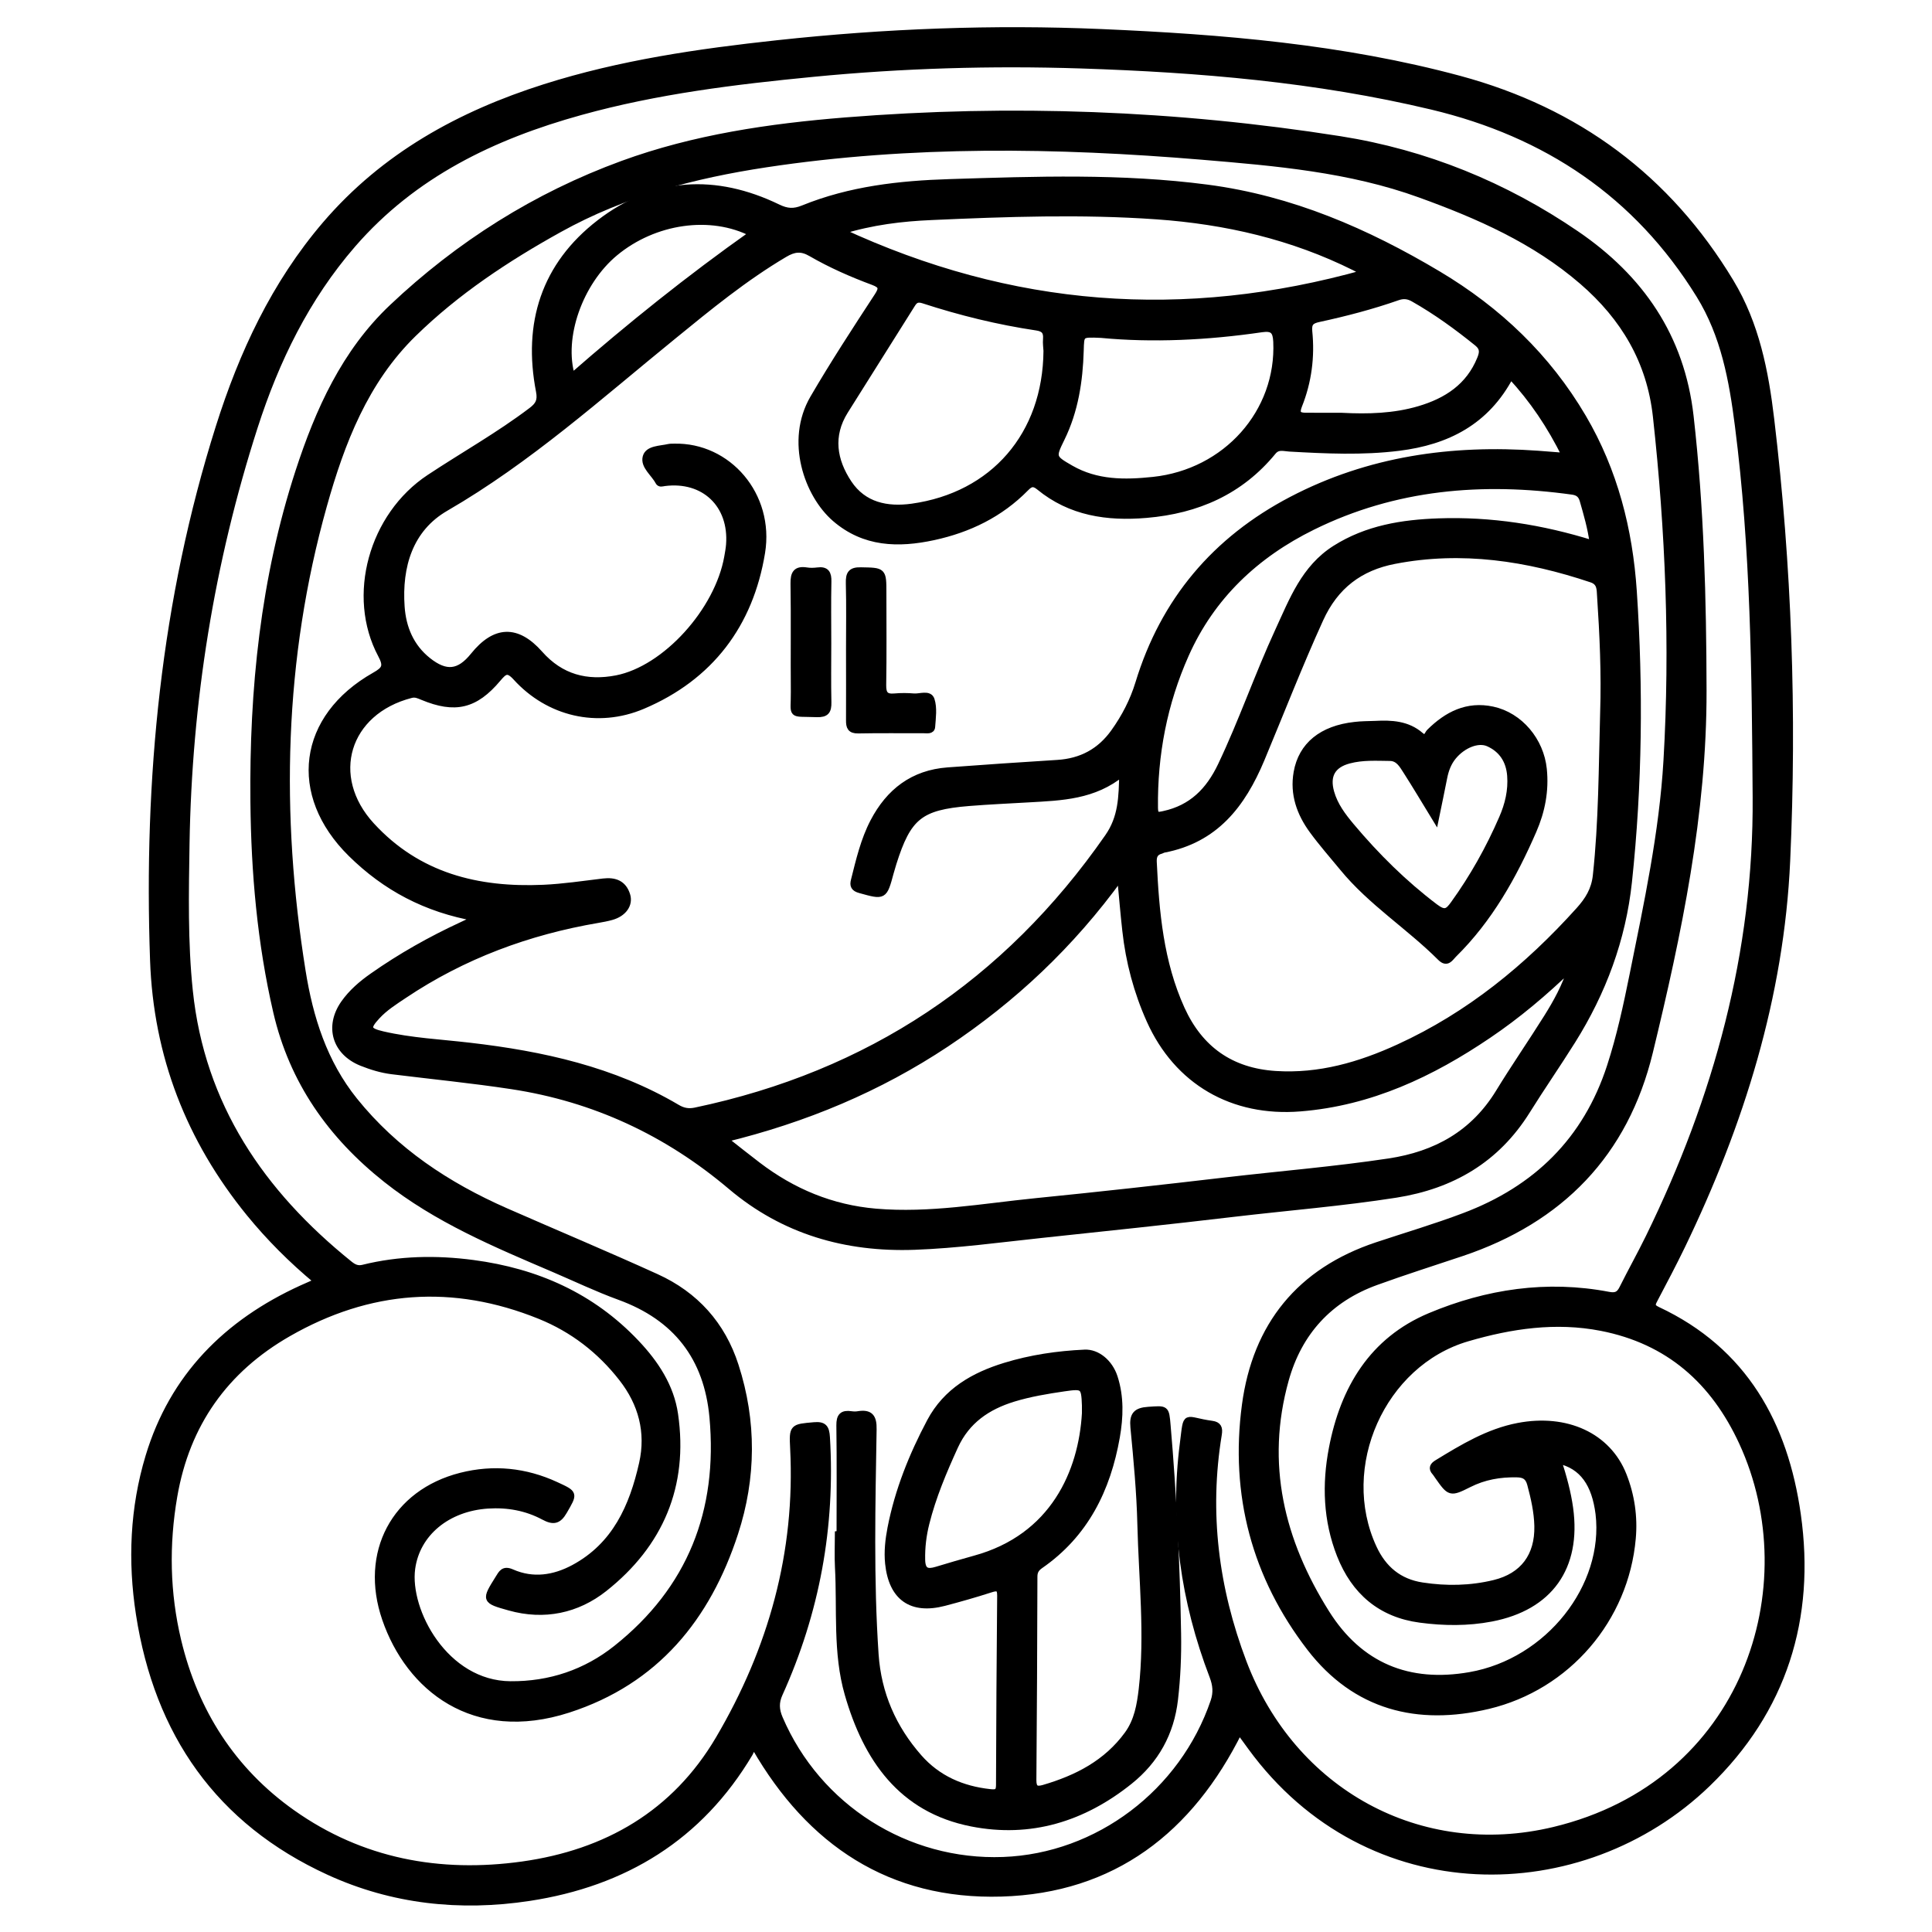 <?xml version="1.0" encoding="utf-8"?>
<!-- Generator: Adobe Illustrator 23.0.0, SVG Export Plug-In . SVG Version: 6.00 Build 0)  -->
<svg version="1.0" xmlns="http://www.w3.org/2000/svg" xmlns:xlink="http://www.w3.org/1999/xlink" x="0px" y="0px"
	 viewBox="0 0 3000 3000" style="enable-background:new 0 0 3000 3000;" xml:space="preserve">
<style type="text/css">
	.st0{stroke:#000000;stroke-width:10;stroke-miterlimit:10;}
</style>
<g id="Layer_1">
</g>
<g id="Layer_2">
	<g>
		<path class="st0" d="M491.5,1988.7c-38.6-32.1-73.2-66.7-104.3-104.8c-93.2-114.6-144-244.8-149.2-393.1
			c-9.9-281.3,16.8-558,101.9-827.4c36.2-114.6,86.3-222.3,165.4-314.8c91.4-106.7,208.9-171.2,340.5-213
			c117.7-37.4,239.3-55,361.6-68.2c167.1-18.1,334.7-24.5,502.6-17.3c187.6,8.1,374.5,23.5,556.8,72.7
			c181.8,49.2,322.9,153.3,420.5,315.2c39.6,65.6,53.9,138.9,62.7,213c27.2,227.7,35.2,456.6,24.8,685.5
			c-9.5,210.7-71.7,409-163.1,598.3c-13.3,27.5-27.6,54.5-41.8,81.5c-3.9,7.4-7.4,12.5,3.8,17.7c134.9,63.1,197.8,177.9,217.6,317.8
			c22.9,161-21.7,303.8-140,418c-194.3,187.6-526.8,192.6-708.9-57c-5.8-8-11.6-16-18-24.7C1848,2842,1728.3,2934.9,1555,2940
			c-172.2,5.1-297.4-79-382.3-226.2c-5.8,0.2-6.6,5.2-8.5,8.6c-77.6,130.7-194.7,201.9-342.5,224.4c-107,16.3-212.1,5.1-310.8-40.1
			c-171.4-78.5-266.2-215.6-294.8-400.1c-12.8-82.6-9.3-165.1,14.8-244.9c37.4-124,121.2-208,237.7-261.1c6.4-2.9,13-5.7,19.4-8.6
			C488.5,1991.7,489,1991.1,491.5,1988.7z M2419.5,2267.6c8.3,26,14.9,49.8,18.3,74.5c12.5,91.5-31.3,153.5-122.1,170.9
			c-36.6,7-73.7,6.6-110.4,1.7c-61.3-8.1-102.1-43.3-124.5-100.1c-21.2-53.9-23.1-109.7-12.3-165.8c17.7-92.4,62.6-167.6,152-205.1
			c88.4-37.1,181.6-51.1,277.3-32.8c11.5,2.2,16.8-0.6,21.6-10.3c13.3-26.7,27.9-52.7,41-79.5c105.4-215.6,167.8-441.9,166.1-683.3
			c-1.3-192.7-3-385.4-27.6-577c-9-70.5-21.6-140.3-60.1-202.6c-96.9-156.8-237.8-250.5-415.2-292.9c-179.2-42.8-361.7-58-545.2-64
			c-138.7-4.5-277.3-0.4-415.5,13c-121.7,11.8-243,26.6-361.2,59.4c-135.9,37.6-259.4,96.8-354,205.8
			c-72.1,83.1-119.2,179.9-152.5,283.4c-67.7,210.4-102.3,426.5-105.9,647.5c-1.2,76.1-2.8,152.5,5.1,228.1
			c18.5,178.2,111.6,314.2,248,424.1c6.3,5.1,12.4,8.5,21.3,6.3c56.5-14,113.5-15,171-7.4c98.2,13,184.3,50.9,253.2,123.8
			c29.9,31.6,53.7,67.5,60,110.9c16.1,110.8-22.9,201.8-109.5,270.4c-42.3,33.5-93.4,44.4-147.2,29.3
			c-38.7-10.8-38.4-11.2-17.4-44.8c5.1-8.1,8-15.2,20.9-9.5c32.9,14.5,65.8,9.4,96.5-7.1c64.3-34.7,91-94.9,106.1-161.9
			c11-48.8-1.1-93.5-31.5-132.4c-33.8-43.4-76.4-76.3-127.6-97c-134.5-54.4-265.1-44.7-390.6,27.3
			c-98.2,56.3-157.9,140.4-177.3,252.8c-13,75.4-11.6,150.3,6.1,224.4c26.4,110.5,84.7,201.7,177.5,267.4
			c107.2,75.9,228.8,98.3,357.3,80.4c130.6-18.3,236.7-79.4,304.9-195.2c81.9-139.1,124.1-289.1,115.8-451.7
			c-1.7-32.8-0.9-32.3,32.2-35.2c14.8-1.3,18.7,3.3,19.6,18.2c8.4,138.9-16,271.7-73.3,398.4c-6.2,13.6-5.5,25.1,0.2,38.4
			c59.2,138.1,197.2,225.7,347.2,220.1c147-5.5,278.8-105.2,326.9-246.5c4.7-13.9,3.4-25.8-1.6-39c-44.8-116.9-62.1-237.4-46-362
			c6.2-48.4,0.7-35.8,44.7-29.8c10.2,1.4,12,6.5,10.4,16.2c-20,121.5-4.9,239.2,38.5,353.8c76.2,201.1,274,310.6,482.4,260.6
			c298.3-71.6,395.4-378.3,292.1-602.2c-44-95.2-114.2-157.6-218.7-178c-70.9-13.8-140.1-3.5-208.2,16.4
			c-132.3,38.8-203.9,199.6-145.5,325.5c15.1,32.6,39.4,53.2,75.5,58.7c37.7,5.8,75.3,5.1,112.2-3.9c44.7-10.9,68-42.3,67-88.7
			c-0.5-22.1-5.4-43.5-11.1-64.9c-3.3-12.4-10.1-15.5-21.2-15.7c-26-0.5-50.6,3.7-74.2,15.6c-29.3,14.7-29.6,14.1-48.7-13
			c-1.2-1.7-2.3-3.6-3.7-5.2c-6.4-6.8-3.1-11,3.4-14.9c39.5-24.1,79-48.1,125.3-57c75-14.4,139.3,15.2,163.4,76
			c12.5,31.5,17.3,64.7,14.3,98.3c-11,125.1-101,230.5-224.2,259.9c-109.7,26.1-206,1.7-276.6-89.8
			c-85.5-110.9-119.3-238.4-100.8-377c16.5-123.6,84.8-208.3,205-248.2c45.1-15,90.8-28.5,135.2-45.3
			c111.5-42,189.2-117.5,226.6-232.4c15.2-46.7,25.5-94.5,35.2-142.6c22.2-110,46-219.9,52.6-332.3c10.4-178.5,3.1-356.7-16.4-534.4
			c-9.4-85.8-49.9-153.8-114.4-209.6c-74-64-161.6-102.4-251.9-135.1c-109.3-39.7-224.4-49.4-339-59
			c-225.8-18.8-451.6-22.2-676.6,11.8c-112.3,17-220.9,45.3-321.3,101.1c-81.8,45.4-159.4,96.7-226.3,162.1
			c-75.2,73.4-111.9,168.7-139.5,267.2c-66.8,238.1-72,479.5-33.1,722.5c11.6,72.7,33.4,142.3,80.9,201.3
			c63,78.3,144,131.8,234.9,171.8c77.9,34.2,156.5,67.1,233.9,102.3c60.5,27.5,102.2,73.7,122.7,137.4c28,86.6,27.3,174.3-0.7,260.1
			c-42.8,131.2-122.7,229.9-258.7,273.9c-147.3,47.6-247.4-33.9-284.2-140.7c-35.3-102.5,14.5-195.9,117.4-222
			c50.6-12.8,100.1-7.8,147.7,14.2c29.2,13.5,28.4,12.8,12.3,40.7c-8.7,15-16.4,16.5-31.5,8.4c-26.7-14.3-56.1-19.6-86.7-17.6
			c-62.8,4.1-110.3,43.1-117.8,98c-9,65.7,51.5,179.4,152.9,180.1c61.3,0.5,117-18.3,164.3-55.9c115.5-91.8,163-213.2,149.7-359.2
			c-8.5-92.8-56.7-154.9-144.7-186.9c-34.6-12.6-68-28.6-101.9-43.1c-90.7-38.8-181.7-76.8-260.2-139
			c-85.9-68.1-145.6-152.5-170.6-260.4c-24.8-107.2-34.3-216.1-35.4-325.8c-1.8-174.4,15.6-346.4,69.9-513.1
			c30.9-94.8,71.5-185.1,145.3-254.9c103.9-98.2,223.1-173.5,357.6-222.7c111.6-40.8,228.6-57.8,346.4-67.3
			c256.9-20.6,513-11,767.6,29.1c133,21,255.9,71.1,367,147c99.6,68,163.2,159.3,177.2,283c16.1,141.6,19.8,283.6,20.1,425.8
			c0.4,191.1-38.6,376.9-83.3,561.3c-38.3,157.9-138.4,260.5-291.8,312.1c-44.4,14.9-89.1,29-133.1,45
			c-72.7,26.3-119.9,78.1-140.5,151.9c-36.4,130.3-7,250.5,63.3,362.2c51.8,82.2,127.8,113.4,223,96.7
			c122.3-21.4,213.4-138.1,200-250.9C2476.7,2304.8,2458,2275.9,2419.5,2267.6z"/>
		<path class="st0" d="M740,1425.6c-78.9-13.7-141.8-47.7-194.8-99.9c-93.6-92.2-77.9-212,36.7-276.8c16.1-9.1,19.3-14.6,9.8-32.3
			c-48.5-91-14.2-215.9,75.1-274.9c52.7-34.9,107.9-65.8,158.4-104.1c10.9-8.2,14.9-15.3,12.1-29.9
			c-20.5-105.4,8.1-195.7,93.7-261.7c85.6-66,180.2-70.7,276.9-23.9c14.2,6.9,24.8,7.5,39.3,1.6c72.8-29.6,149.7-38.2,227.5-40.6
			c133.5-4.2,266.9-8.9,400.2,8.6c130.2,17.1,247,67.8,358.4,134.2c93.3,55.7,169.5,128.2,224.8,222.2
			c49,83.4,72.1,174.5,78.5,269.7c10.1,150.6,8.5,301.3-7.5,451.5c-9.5,89.1-40.1,171.2-87.6,246.9c-23,36.7-47.7,72.3-70.6,109
			c-47.3,75.6-116.5,115.9-203.3,129.6c-83.6,13.1-167.8,19.8-251.8,29.7c-99.4,11.8-199,22.2-298.6,32.8
			c-65.7,7-131.2,16-197.3,18.4c-106.4,3.8-203-24-284.9-93.3c-99.2-83.9-212.1-136.6-340.3-156.1c-61.8-9.4-124-15.5-186-23.2
			c-16.3-2-31.9-6.8-47.2-12.9c-40.7-16.4-52.6-56.1-27.5-92.1c12-17.1,27.7-30.5,44.7-42.4c43.7-30.7,90.1-56.8,138.5-79.2
			C723.4,1433.7,729.6,1430.6,740,1425.6z M1742.9,1200.3c-44.2,36.5-94.9,37.7-145,40.6c-31.2,1.8-62.5,3.2-93.6,5.7
			c-75.7,6.2-94.4,21.4-117.3,94c-1.5,4.7-2.9,9.5-4.2,14.3c-10.2,37.8-10.1,37.3-47.3,27c-9.6-2.6-11.3-7-9.2-15
			c7.8-31,15-62.2,29.9-90.8c24.5-46.9,61.6-75.5,115.5-79.5c56.7-4.2,113.4-8.1,170.1-11.6c37.2-2.3,66.4-17.8,88.1-48.3
			c16.7-23.4,29.6-48.3,38-75.7c39.1-128.4,119.2-222.9,237.6-284.9c120.1-62.8,248.9-80.8,382.6-71.2c13,0.9,26,2,42.5,3.3
			c-23.6-47.7-50.5-87.6-84.9-124.8c-37.7,71.9-99,102.3-173.3,111.6c-56.7,7.1-113.5,4.4-170.2,1.2c-8.9-0.5-17.9-4.1-25.5,5.2
			c-50.8,61.9-117.8,91.1-196.5,97.8c-60.8,5.2-117.9-3.1-166.6-43.1c-9.2-7.5-14-5.1-21,2c-39.6,40.3-88.4,63.9-142.9,75.7
			c-54.7,11.8-107.5,10.7-153-28.6c-42.9-37.1-72.5-120.7-33.9-186.9c31.5-54,65.6-106.3,99.8-158.6c7.9-12,6.9-16.9-6.8-22
			c-33.3-12.4-65.9-26.7-96.6-44.5c-15.1-8.8-26.6-7.1-40.9,1.4c-62.1,36.7-117.7,82.3-173.2,127.6
			C930.6,615.3,820.9,714.2,692,788.8c-55.8,32.3-73.1,90.5-68.7,153.4c2.3,32.8,14.5,62.3,41.3,83.6c28,22.2,48.5,19.8,70.6-7.6
			c33.4-41.5,67.5-43,102.9-3c32.6,36.9,73,47.4,119.4,38.4c75.7-14.8,157.4-105,172.1-188.8c1.1-6.3,2.3-12.6,2.8-19
			c4.8-62.2-39.1-104-100.7-96c-3.5,0.5-7.2,2.2-9.3-1.9c-6.8-13-23.3-24.4-19.4-38.4c3.5-12.7,22.3-12.1,35.3-15.1
			c2.7-0.6,5.7-0.4,8.5-0.5c83.6-2.1,150.8,75,136.2,164.2c-18.2,111.3-80,193.4-185,237.9c-70.4,29.8-146.3,11.4-196.8-44.2
			c-13-14.3-18.2-9.7-28.1,2c-35.3,42-66.6,49.2-116.9,28.3c-5.9-2.4-11-5.1-18.1-3.2c-100.7,26-131.2,126.9-61.3,203
			c72.2,78.6,164.8,101.5,266.9,97c31.1-1.4,62.1-6.1,93.1-9.8c17.7-2.1,31.2,2.7,36.8,20.8c4.6,14.7-5.7,28.7-24.2,33.8
			c-6.8,1.9-13.8,3.2-20.8,4.4c-108.5,18.5-209.6,55.9-301.3,117.4c-14.8,9.9-29.9,19.4-42,32.6c-16.3,17.6-14.9,22.8,8.9,28.3
			c44.4,10.3,90,12.4,135.1,17.7c113,13.1,222.8,37.2,322.2,95.9c9.1,5.4,17.6,7,28.2,4.8c269.9-56.7,483-198.4,640.6-424.9
			C1741.6,1269.5,1742.2,1237.9,1742.9,1200.3z M2489.7,1106.4c2-60.5-0.8-120.9-4.8-181.2c-0.7-10.2,0.2-21.1-13.6-25.7
			c-99.8-33.4-201.4-49.1-306.1-28.8c-53.3,10.3-91.7,38.9-115.2,90.6c-32.6,71.6-61,144.9-91.3,217.4
			c-29.9,71.4-71.9,125.2-151.8,140.4c-1.4,0.3-2.6,1.2-3.9,1.6c-9,2.3-12.2,7.9-11.8,17.3c3.7,78.4,10.5,156.2,43.5,228.8
			c28.4,62.4,76.6,96.7,145.8,101.2c68,4.4,131-13.9,191.6-41.7c109.1-49.9,199.9-124.2,279.7-212.8c14.1-15.7,24-31.3,26.5-53.6
			C2487.5,1275.6,2487.3,1190.9,2489.7,1106.4z M1124.9,1768.8c19.5,15.3,35.3,28,51.5,40.3c54.3,41.5,114.9,66.8,183.6,72.7
			c83.7,7.1,165.8-8,248.4-16.3c98.2-9.8,196.3-20.7,294.4-32.2c84.6-9.9,169.6-16.8,254-29.5c72.8-11,131.2-43.3,170.5-107.5
			c24.1-39.4,50.4-77.4,74.9-116.5c14.5-23.2,28-47.2,38.2-78.9c-42.9,41.4-84.2,76-129,106.3c-88.8,60.2-183.5,104.9-292.5,113.6
			c-104.7,8.4-190.8-41.1-233.6-136.5c-19.9-44.4-32.3-91-37.6-139.3c-2.9-25.7-5-51.5-8-83.2c-76.8,106-166.7,190-270.5,259.1
			C1364.7,1690.3,1250.8,1738.1,1124.9,1768.8z M2119.1,423.7c-8.3-4.5-11.9-6.6-15.7-8.5c-96.8-48.3-200-72-307.4-79.6
			c-116.6-8.2-233.2-4.1-349.6,1.1c-45.9,2-91.8,7.3-140.7,22.4C1570.3,482,1838.4,502.4,2119.1,423.7z M1625.3,544.8
			c-0.2-4.4-1.3-11.6-0.7-18.6c0.9-11.3-3.4-16.3-14.9-18c-59.8-8.9-118.4-23.3-175.8-42c-8.4-2.7-13-1.2-17.5,6.1
			c-34.6,55.4-69.7,110.5-104.3,165.9c-24.1,38.5-17.7,76.9,5.7,112.1c23.1,34.7,59.5,42.1,98.3,36.8
			C1542.5,769.5,1624.3,675.4,1625.3,544.8z M2473.6,844.3c-3.4-25.3-9.7-46.2-15.7-67.3c-2.5-8.8-7.5-12.7-16.3-13.9
			c-139.6-19.4-275.1-8.4-403.3,54.8c-88.3,43.5-156.9,108-197.2,198.6c-33.6,75.4-49,155.3-48,238.2c0.2,12.4,4.6,11.7,14.2,9.6
			c43.2-9.4,69.9-36.3,88.6-75.5c32.7-68.6,57.3-140.5,89.1-209.4c21.9-47.4,40.3-97.1,88.1-127.5c49.5-31.4,104.5-40,160.8-42
			C2314.7,807.1,2393.8,819.3,2473.6,844.3z M1709.9,519.7c-32.3-1.4-31.3-1.4-32.1,24.8c-1.4,47.1-8.4,93.3-29.5,136.3
			c-14.4,29.2-14,30.3,14.2,46.5c40.3,23.2,83.7,22.9,128.2,18.2c113.2-12,196.4-105.4,191.4-215c-0.8-16.4-5.4-22.1-22.8-19.6
			C1874.7,523.3,1789.7,527.3,1709.9,519.7z M2083.6,646c40.5,2.1,81,1.1,120.2-10.5c42.6-12.6,77.3-35.1,94.8-78.3
			c3.7-9.1,5-16.6-4.4-24.3c-31.5-25.5-64.1-49.2-99.4-69.2c-8.1-4.6-15.4-5.4-24.2-2.4c-40.2,14.1-81.3,24.8-122.8,33.8
			c-11.6,2.5-16.4,6.2-15.1,19.5c4,39.4-1,78-15.7,114.9c-5.2,12.9-0.9,16.5,11.2,16.4C2046.7,645.9,2065.2,646,2083.6,646z
			 M1168.3,362.7c-64.7-33.4-152.4-20.6-213.3,29.9c-55,45.6-85.4,131.5-67,192.1C977.7,506.3,1070,432.2,1168.3,362.7z"/>
		<path class="st0" d="M1304,2381.9c0-56.2,0.5-112.3-0.3-168.5c-0.2-14.5,4.6-19.1,18.1-17.1c3.5,0.5,7.2,0.6,10.6,0
			c18.6-3,24.2,4,23.8,23.2c-1.9,116.5-4.8,233.1,3.1,349.6c4.2,61.3,27.6,114.3,67.6,159.8c28.9,32.9,66.8,49.5,110.2,54.2
			c9.3,1,14.5,0.6,14.5-11c0.3-98.1,0.9-196.2,1.8-294.3c0.1-13.3-5.2-13.2-15.7-9.8c-23.6,7.6-47.5,14.4-71.5,20.7
			c-50.9,13.3-81.3-8.2-86.8-60.9c-1.9-18.5,0.2-36.9,3.7-55.1c11.4-58.4,33.3-112.8,61.1-165.2c25.2-47.4,67.9-71.6,116.5-86.5
			c40.1-12.3,81.6-18.4,123.6-20.3c19.2-0.9,38.7,14.8,46.2,37.9c9.9,30.5,8.8,61.9,3.4,92.8c-14.3,81.3-48.7,151.1-118.6,199.5
			c-6.6,4.6-9.4,9.4-9.4,17.3c-0.3,105.2-0.7,210.4-1.6,315.7c-0.1,13.5,4.9,15.9,16.4,12.6c51.6-15.1,97.5-38.6,130.2-83.4
			c15.3-21.1,19.4-45.5,22.3-70.1c9.7-85.2,0-170.4-2.1-255.6c-1.2-50.4-6-100.8-10.8-151c-1.8-19,3.6-25.6,22.8-26.9
			c27.5-1.8,27.3-3.2,29.6,23.7c9.3,107.7,14.5,215.5,16.3,323.5c0.6,34.2-0.9,68.2-4.8,102.2c-6,52.1-29.5,94.5-70.2,127.1
			c-72.1,57.8-154.1,83.1-245.1,65.2c-109.5-21.5-163.6-100.9-192.3-200.7c-18.5-64.2-11.5-131.3-15.1-197.2
			c-0.9-17-0.1-34.1-0.1-51.2C1302.4,2381.9,1303.2,2381.9,1304,2381.9z M1685,2194.6c0-5.2,0.1-8.8,0-12.3
			c-1.1-30.1-2.6-31.1-32.5-26.8c-26.7,3.9-53.3,8.3-79.1,16.2c-40.1,12.4-72.2,34-90.6,74.2c-17.7,38.8-34.2,77.8-44.6,119.2
			c-4.7,18.6-7,37.4-6.6,56.8c0.3,18.2,8.5,20.2,22.9,15.8c19.7-5.9,39.3-11.8,59.1-17.2C1636.1,2387,1679.8,2285.2,1685,2194.6z"/>
		<path class="st0" d="M1318.7,1007.8c0-34.1,0.6-68.2-0.3-102.2c-0.3-14,2.5-20.1,18.4-19.7c34.6,0.7,34.6-0.2,34.6,35.2
			c0,47.6,0.5,95.2-0.3,142.7c-0.2,14.1,4.1,19.3,18.1,18c9.9-0.9,19.9-0.8,29.8,0c9.4,0.8,23.8-5.5,27.2,4.8
			c4.2,12.8,1.9,28.1,0.9,42.1c-0.5,6.4-7.7,4.9-12.3,4.9c-34.1,0.1-68.2-0.4-102.2,0.3c-12.1,0.2-14-5.3-13.9-15.4
			C1318.9,1081.7,1318.7,1044.7,1318.7,1007.8z"/>
		<path class="st0" d="M1285.8,998.9c0,30.5-0.5,61,0.2,91.5c0.3,13.5-3.1,18.7-17.7,18.2c-42.9-1.6-35,4.8-35.3-34.3
			c-0.5-56,0.4-112.1-0.5-168.1c-0.2-15.5,3.6-22.7,20-20.1c5.5,0.9,11.4,0.7,17,0c13.5-1.8,16.8,4.4,16.5,17
			C1285.3,935,1285.8,966.9,1285.8,998.9z"/>
		<path class="st0" d="M2135.4,1124.4c25.3-1.4,50.1-0.1,70.4,17.5c9.2,8,10.5-1.7,14-5.2c27.2-27,58.5-43,97.8-34.6
			c42.4,9.1,74.8,47.9,79.3,92.3c3.4,33.4-2.7,65-16,95.5c-30.8,70.8-68.1,137.4-123.7,192.2c-5.5,5.4-10.1,15.2-20.4,4.9
			c-48.7-48.7-107.9-85.9-151.9-139.6c-15.8-19.2-32.3-37.9-46.9-57.9c-19.5-26.6-30.2-56.5-24.3-90c7.4-42.3,39.1-67.9,89.9-73.5
			C2114.1,1124.7,2124.8,1124.8,2135.4,1124.4z M2229.2,1271.4c-16.8-27.5-30.8-51.1-45.6-74.2c-6-9.3-11.9-20.4-25.2-20.6
			c-21.3-0.2-42.6-1.6-63.6,4c-25.9,6.8-35.5,23.6-28,49.9c5.8,20.4,18.2,36.7,31.5,52.6c39,46.4,81.6,88.6,130.1,125.3
			c15.1,11.4,20.1,7.5,28.9-4.7c30-41.6,54.9-86.1,75.3-133.1c9.2-21,14.5-43.1,12.7-66.3c-1.8-23.2-13-40.6-34.1-50.1
			c-16.1-7.2-39.6,2.5-54.4,20.3c-7.9,9.5-12.1,20.6-14.5,32.7C2238.4,1227.2,2234.2,1247,2229.2,1271.4z"/>
	</g>
</g>
</svg>
